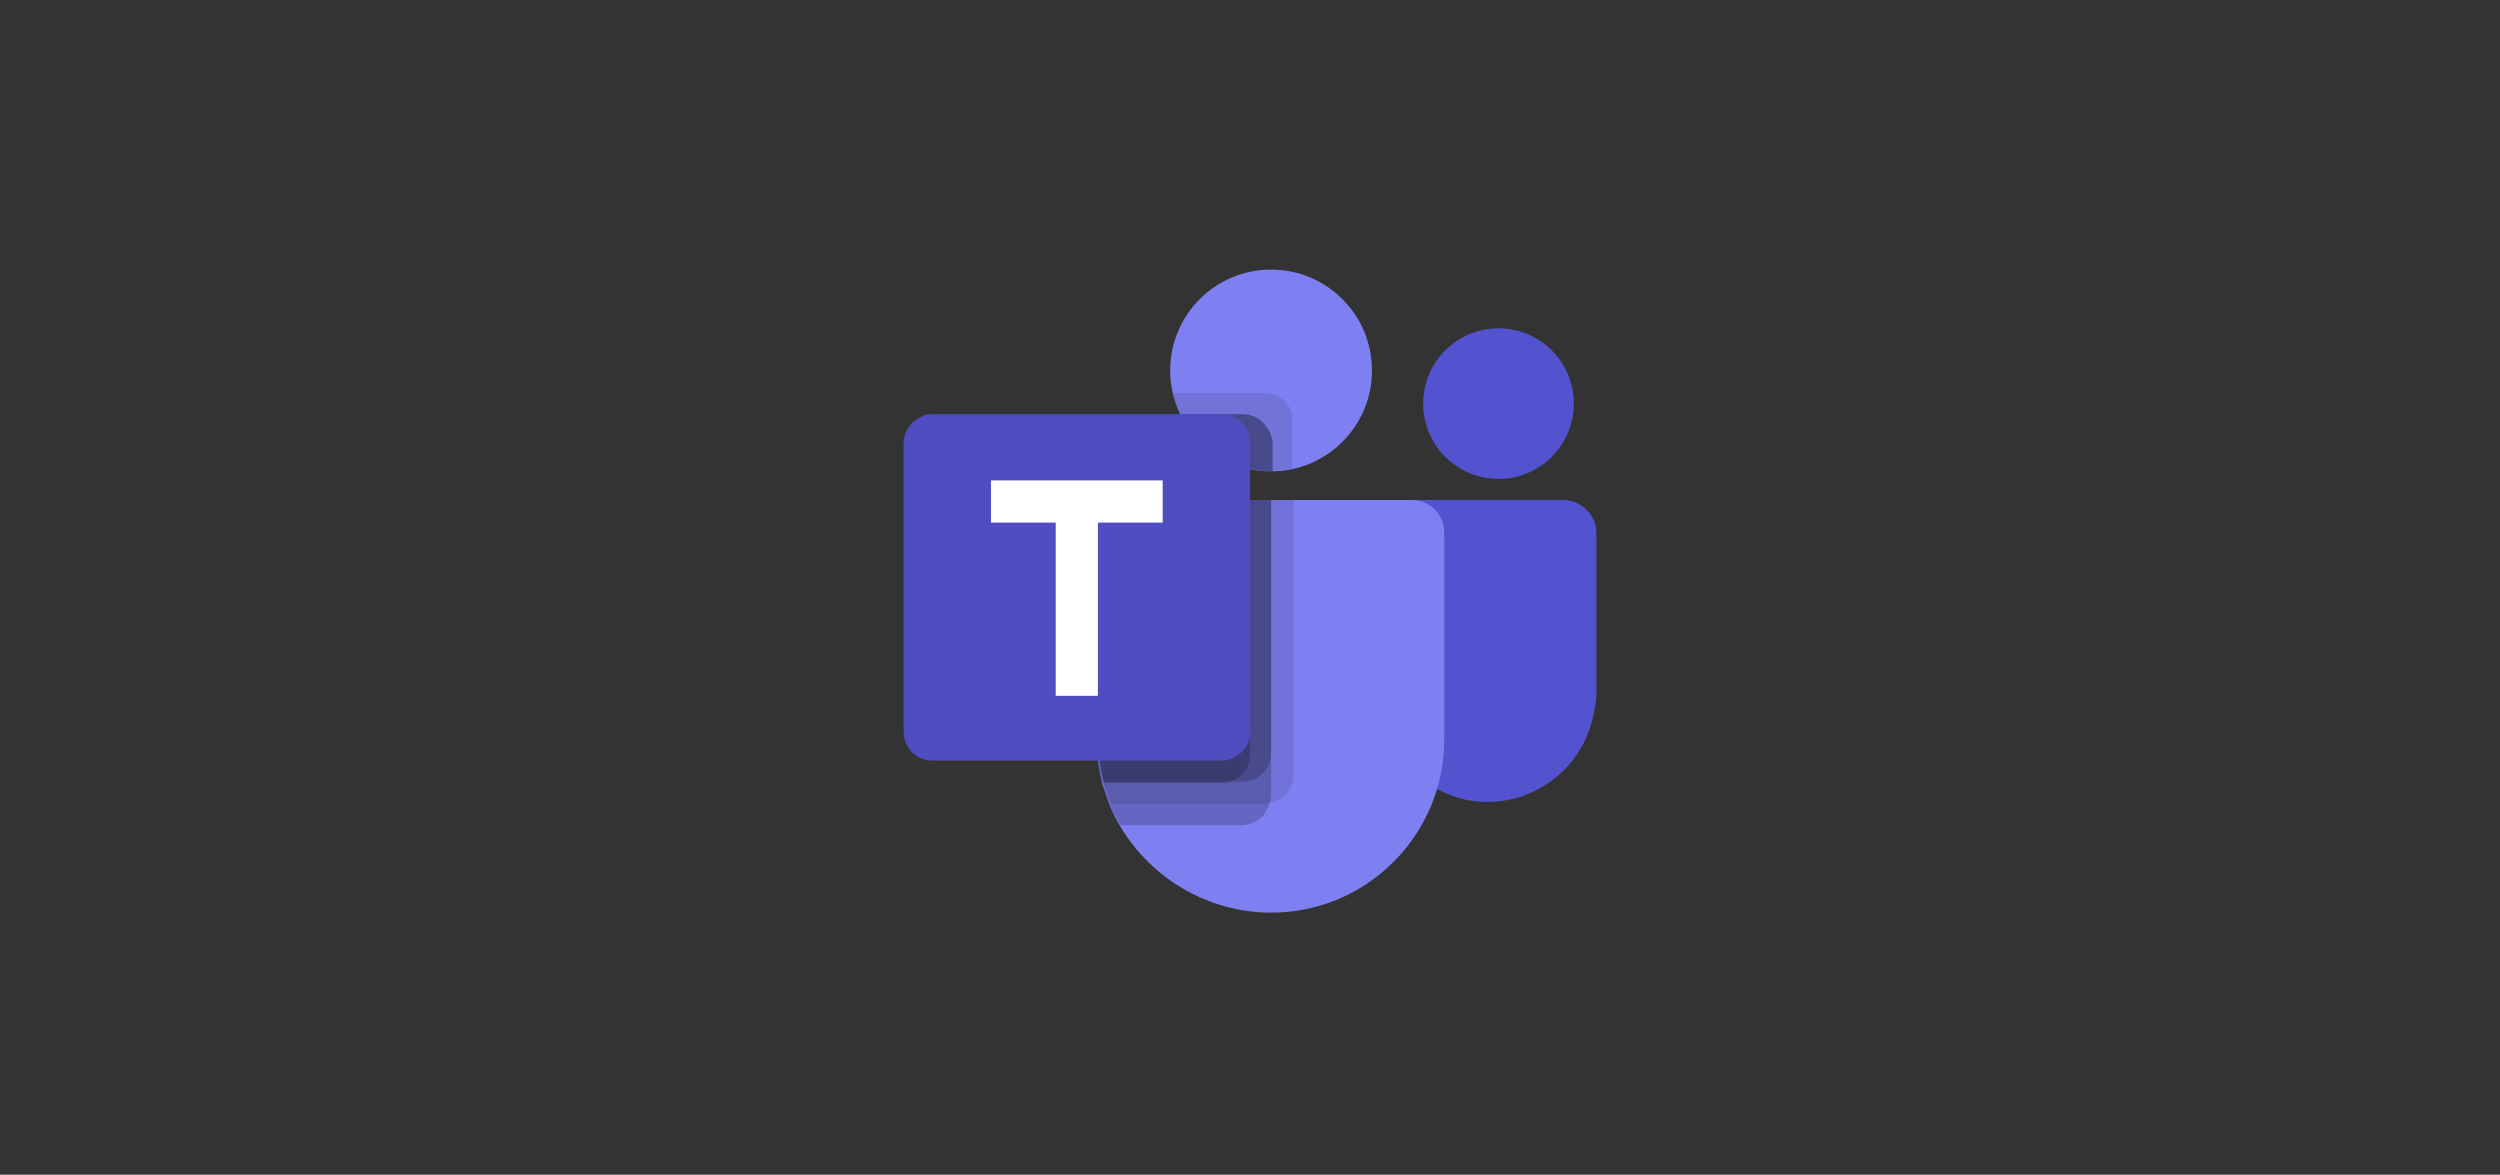<?xml version="1.0" encoding="utf-8"?>
<!-- Generator: Adobe Illustrator 24.2.1, SVG Export Plug-In . SVG Version: 6.00 Build 0)  -->
<svg version="1.1" id="Layer_1" xmlns="http://www.w3.org/2000/svg" xmlns:xlink="http://www.w3.org/1999/xlink" x="0px" y="0px"
	 viewBox="0 0 166 78" style="enable-background:new 0 0 166 78;" xml:space="preserve">
<rect x="0" y="0" width="166" height="78" fill="#333333" stroke="none"/>
<style type="text/css">
	.st0{fill:none;stroke:#F9008E;stroke-miterlimit:10;}
	.st1{fill:#008690;}
	.st2{fill:#0069F0;}
	.st3{fill:#FFFFFF;}
	.st4{fill:#7E7FF1;}
	.st5{opacity:0.1;enable-background:new    ;}
	.st6{opacity:0.2;enable-background:new    ;}
	.st7{fill:#5453CF;}
	.st8{fill:#4F4EC1;}
	.st9{fill:none;}
	.st10{fill:#0071CB;}
	.st11{fill:#F71C00;}
	.st12{fill:#22317A;}
	.st13{fill:#2495E2;}
	.st14{fill:#020202;}
	.st15{fill:#242F3F;}
	.st16{fill:#FF9300;}
	.st17{clip-path:url(#SVGID_2_);}
	.st18{fill:#44CBF7;}
	.st19{fill:#00C391;}
	.st20{fill:#155A9D;}
	.st21{fill:#4893D3;}
	.st22{fill:#2173BC;}
	.st23{fill:#0D4873;}
	.st24{fill:#94BBE6;}
	.st25{fill:#63A340;}
	.st26{fill:#75BA3D;}
	.st27{fill:#6BAE41;}
	.st28{fill:#F62A2A;}
	.st29{fill:#3D81FB;}
	.st30{fill:#00AC47;}
	.st31{fill:#FFBA00;}
	.st32{fill:#F7292A;}
	.st33{clip-path:url(#SVGID_4_);}
	.st34{fill:#F96200;}
	.st35{fill:#FF9200;}
	.st36{fill:url(#SVGID_5_);}
	.st37{fill:#006FCA;}
	.st38{fill-rule:evenodd;clip-rule:evenodd;fill:#FFFFFF;}
	.st39{fill:url(#SVGID_6_);}
	.st40{fill:#00A0DE;}
	.st41{fill:#7D878F;}
	.st42{fill:#00A1E4;}
</style>
<g>
	<g>
		<circle class="st4" cx="84.4" cy="24.6" r="6.7"/>
		<path class="st5" d="M84,26.1h-6.1l0,0.1l0,0l0,0.1c0.9,3.5,4.4,5.6,7.9,4.8V28C85.9,26.9,85,26.1,84,26.1z"/>
		<path class="st6" d="M82.5,27.5h-4.1c1.1,2.3,3.5,3.8,6.1,3.8v-1.9C84.4,28.4,83.6,27.5,82.5,27.5z"/>
		<circle class="st7" cx="99.5" cy="26.8" r="5"/>
		<path class="st7" d="M103.8,33.2H92.5c-0.5,0-0.9,0.4-0.9,0.9v11.7c-0.1,3.5,2.3,6.5,5.7,7.3c3.9,0.8,7.7-1.7,8.5-5.6
			c0.1-0.5,0.2-1,0.2-1.5V35.4C106,34.2,105,33.2,103.8,33.2z"/>
		<path class="st4" d="M95.9,35.4v13.7c0,6.3-5.1,11.5-11.5,11.5c-4.1,0-7.9-2.2-10-5.7c-0.3-0.5-0.5-0.9-0.7-1.4
			c-0.2-0.5-0.3-0.9-0.5-1.4c-0.2-0.9-0.4-1.9-0.4-2.9V35.4c0-1.2,1-2.2,2.2-2.2c0,0,0,0,0,0h18.7C95,33.2,95.9,34.2,95.9,35.4
			C95.9,35.4,95.9,35.4,95.9,35.4z"/>
		<path class="st6" d="M82.5,27.5h-4.1c1.1,2.3,3.5,3.8,6.1,3.8v-1.9C84.4,28.4,83.6,27.5,82.5,27.5z"/>
		<path class="st5" d="M85.9,33.2v18.2c0,0.9-0.6,1.7-1.5,1.9c-0.1,0-0.3,0.1-0.4,0.1H73.8c-0.2-0.5-0.3-0.9-0.5-1.4
			c-0.2-0.9-0.4-1.9-0.4-2.9V35.4c0-1.2,1-2.2,2.2-2.2c0,0,0,0,0,0H85.9z"/>
		<path class="st6" d="M84.4,33.2v19.7c0,0.1,0,0.3-0.1,0.4c-0.2,0.9-1,1.5-1.9,1.5h-8c-0.3-0.5-0.5-0.9-0.7-1.4
			c-0.2-0.5-0.3-0.9-0.5-1.4c-0.2-0.9-0.4-1.9-0.4-2.9V35.4c0-1.2,1-2.2,2.2-2.2c0,0,0,0,0,0H84.4z"/>
		<path class="st6" d="M84.4,33.2V50c0,1.1-0.9,1.9-1.9,1.9h-9.2c-0.2-0.9-0.4-1.9-0.4-2.9V35.4c0-1.2,1-2.2,2.2-2.2c0,0,0,0,0,0
			H84.4z"/>
		<path class="st6" d="M75.1,33.2c-1.2,0-2.2,1-2.2,2.2c0,0,0,0,0,0v13.7c0,1,0.1,1.9,0.4,2.9h7.8c1.1,0,1.9-0.9,1.9-1.9V33.2H75.1z
			"/>
		<path class="st8" d="M61.9,27.5h19.2c1.1,0,1.9,0.9,1.9,1.9l0,0v19.2c0,1.1-0.9,1.9-1.9,1.9h0H61.9c-1.1,0-1.9-0.9-1.9-1.9l0,0
			V29.4C60,28.4,60.9,27.5,61.9,27.5L61.9,27.5z"/>
		<path class="st3" d="M77.2,34.7h-4.3v11.5h-2.8V34.7h-4.3v-2.8h11.4V34.7z"/>
		<path class="st9" d="M60,16h46v46H60V16z"/>
	</g>
</g>
</svg>
